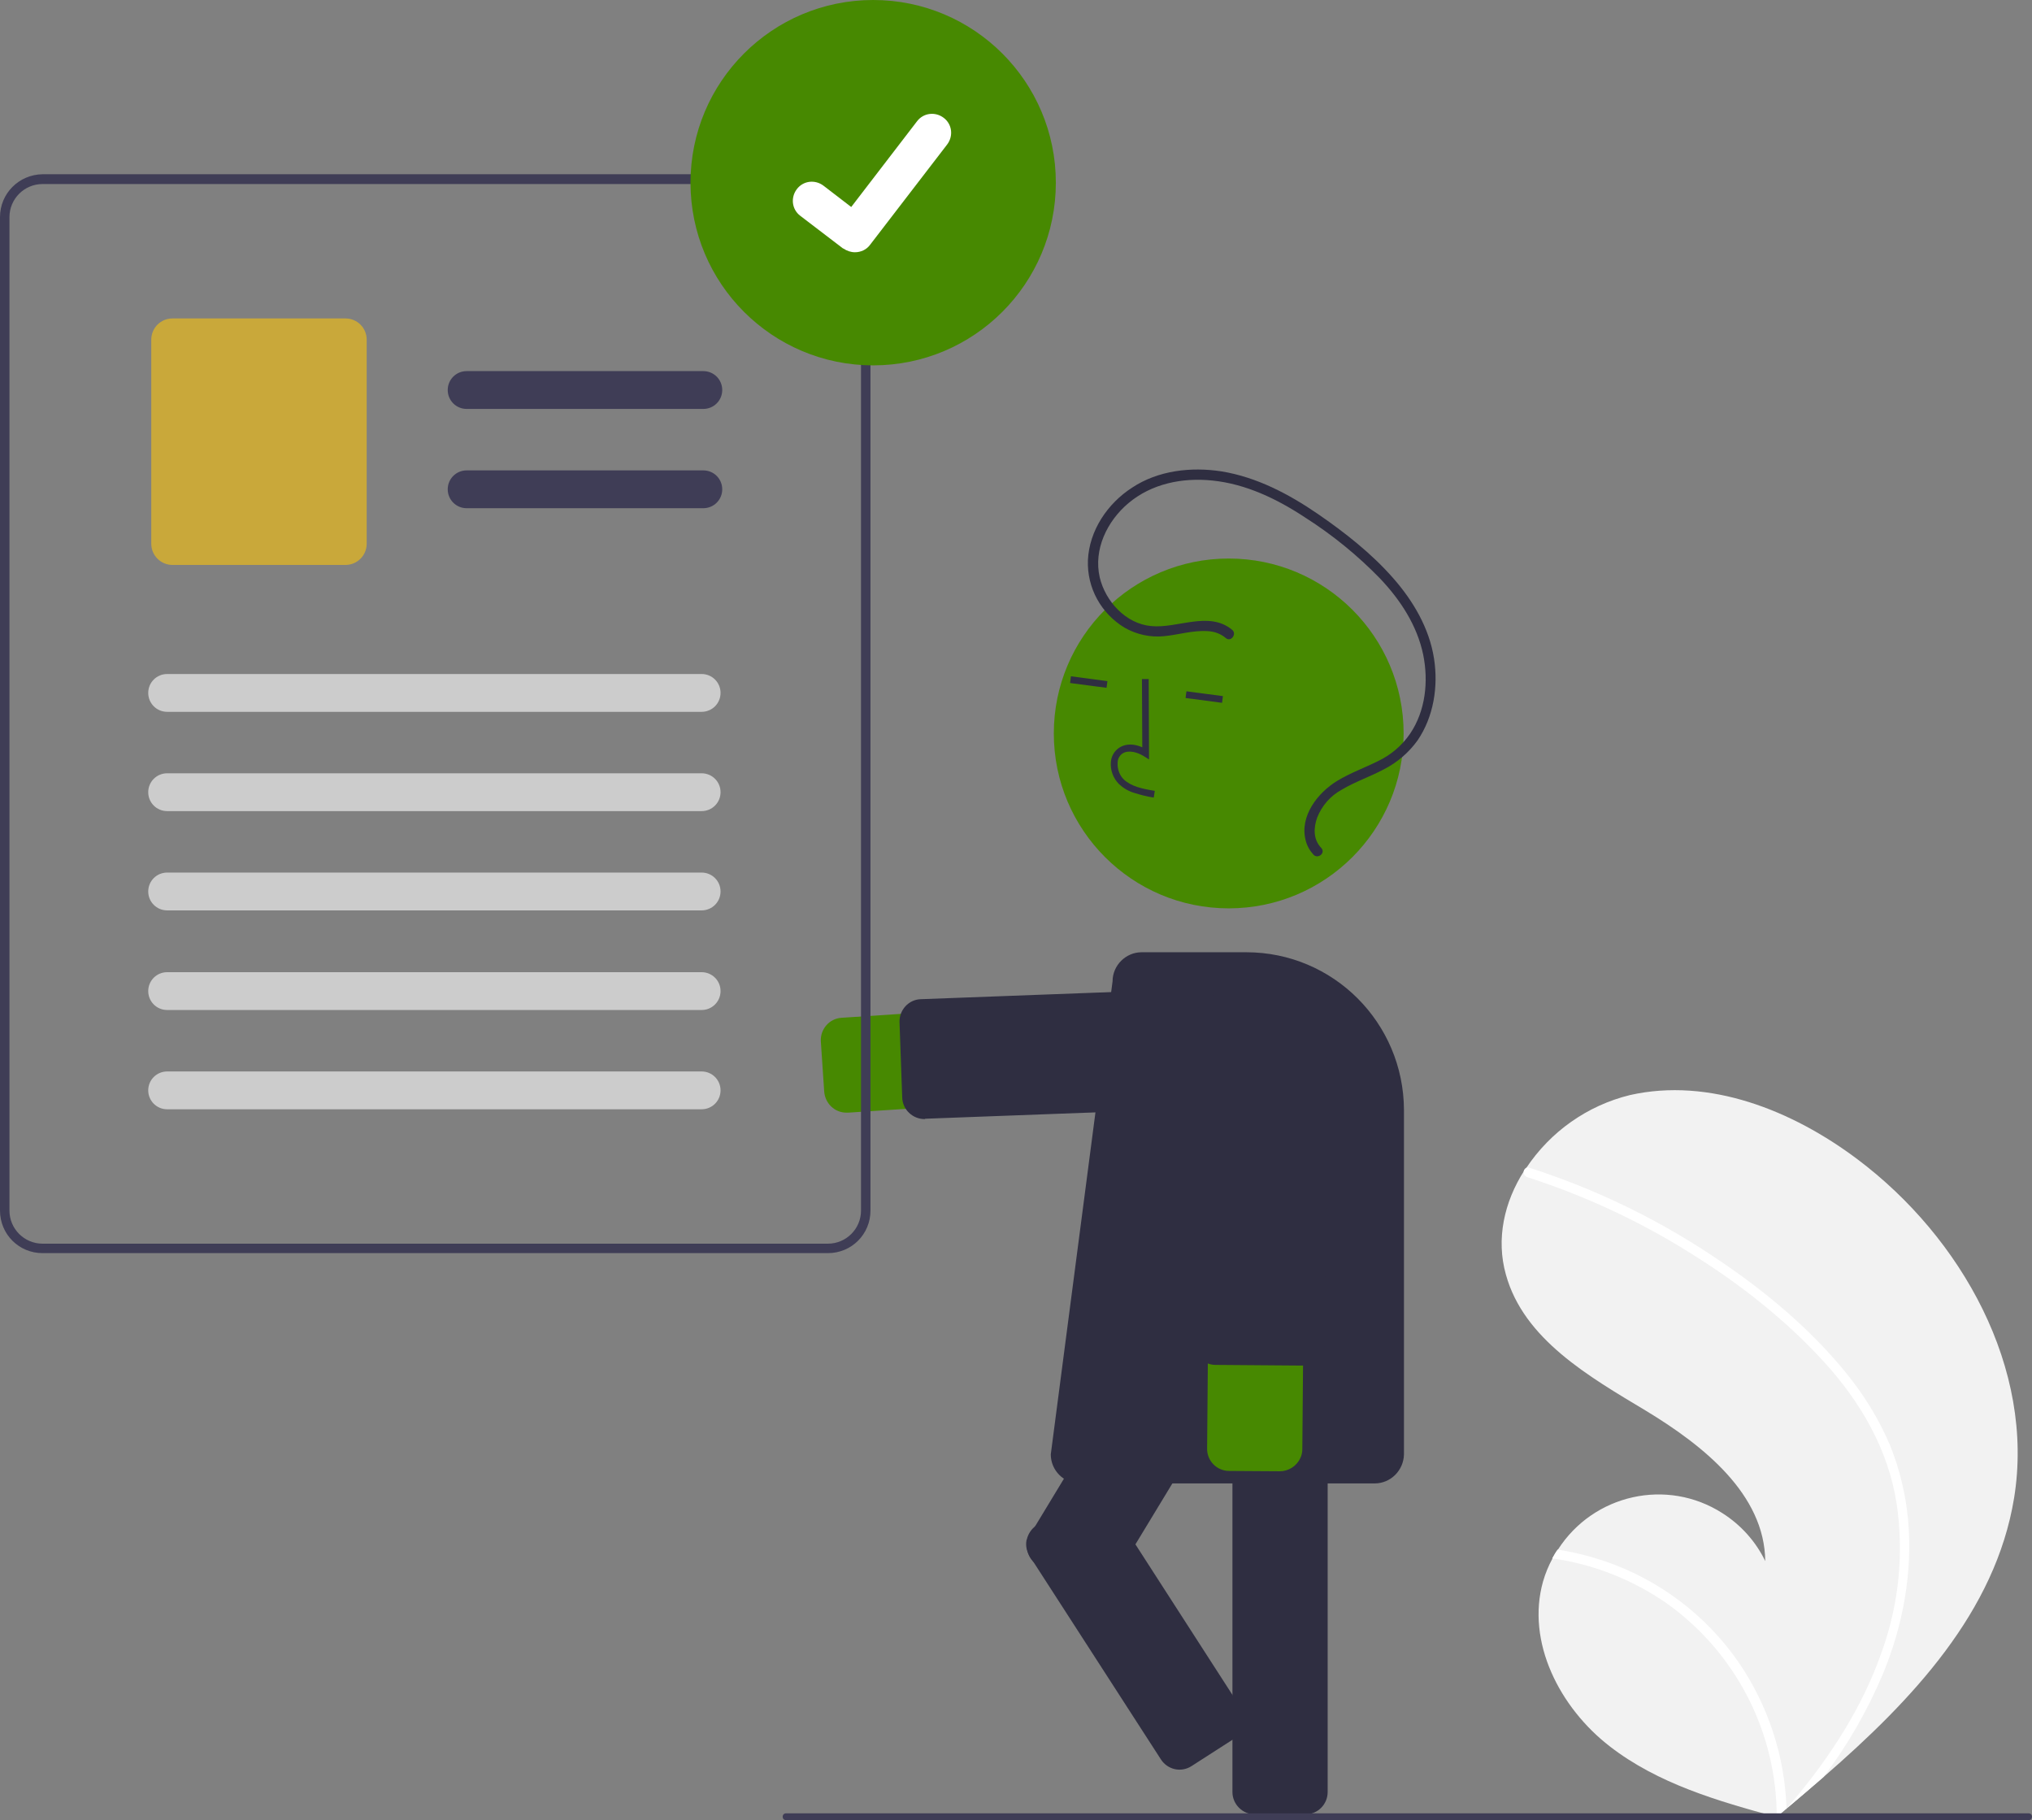<?xml version="1.0" encoding="utf-8"?>
<!-- Generator: Adobe Illustrator 21.0.0, SVG Export Plug-In . SVG Version: 6.00 Build 0)  -->
<svg version="1.1" id="ed87c231-0a5e-4106-ab1d-a76c85fd660b"
	 xmlns="http://www.w3.org/2000/svg" xmlns:xlink="http://www.w3.org/1999/xlink" x="0px" y="0px" viewBox="0 0 601.8 539"
	 style="enable-background:new 0 0 601.8 539;" xml:space="preserve">
<rect x="0" y="0" width="601.8" height="539" fill="#808080" stroke="none"/>
<style type="text/css">
	.st0{fill:#F2F2F2;}
	.st1{fill:#FFFFFF;}
	.st2{fill:#478901;}
	.st3{fill:#2F2E41;}
	.st4{fill:#3F3D56;}
	.st5{fill:#C9A83A;}
	.st6{fill:#CCCCCC;}
</style>
<path class="st0" d="M596.5,443.6c-5.5,33.7-30.1,59.8-56.4,82.6c-3.7,3.2-7.3,6.3-11,9.4c0,0-0.1,0-0.1,0.1
	c-0.2,0.1-0.4,0.3-0.5,0.4c-0.8,0.6-1.5,1.3-2.3,1.9l0.5,0.1l1.5,0.5c-0.5-0.1-1-0.3-1.5-0.4c-0.2,0-0.3-0.1-0.5-0.1
	c-17.4-4.7-35.2-9.9-49.4-20.9c-14.8-11.4-24.9-30.9-19.8-48.9c0.7-2.4,1.6-4.6,2.8-6.8c0.5-0.9,1-1.8,1.6-2.6
	c10.5-16.4,32.3-21.3,48.7-10.8c5.5,3.5,9.9,8.4,12.7,14.2c-0.2-19.8-18.3-34.2-35.3-44.5c-17-10.2-36.2-21.2-41.5-40.3
	c-3-10.6-0.5-21.6,5.4-30.8c0.2-0.3,0.4-0.6,0.6-0.8c7.2-10.8,18.1-18.5,30.7-21.6c23.5-5.3,48.1,4.5,67.4,19
	C581,366.5,602.7,405.3,596.5,443.6z"/>
<path class="st1" d="M546.6,406.4c5.4,6.6,9.9,13.9,13.2,21.7c2.8,7,4.6,14.4,5.3,22c1.4,15.5-1.5,31.2-7.4,45.5
	c-4.6,10.9-10.5,21.2-17.6,30.6c-3.7,3.2-7.3,6.3-11,9.4c0,0-0.1,0-0.1,0.1c-0.2,0.1-0.4,0.3-0.5,0.4c-0.8,0.6-1.5,1.3-2.3,1.9
	l0.5,0.1l1.5,0.5c-0.5-0.1-1-0.3-1.5-0.4c-0.2,0-0.3-0.1-0.5-0.1c0-25.1-12.1-48.7-32.6-63.3c-10.1-7-21.7-11.6-33.9-13.3
	c0.5-0.9,1-1.8,1.6-2.6c4.7,0.7,9.4,1.9,13.9,3.4c16.1,5.5,30.1,16,39.8,30.1c8.7,12.8,13.6,27.7,14.1,43.2c0.6-0.7,1.2-1.4,1.8-2.1
	c11.2-13.3,20.8-28.1,26.5-44.6c5-14,6.5-29,4.3-43.7c-2.5-16-10.7-30.1-21.6-42c-11.6-12.7-25.5-23.5-40.1-32.5
	c-14.9-9.3-30.9-16.7-47.7-22.1c-0.8-0.3-1.2-1.1-1-1.9c0.1-0.3,0.3-0.6,0.6-0.8c0.3-0.2,0.7-0.2,1-0.1c2.1,0.7,4.1,1.3,6.2,2.1
	c17,6,33.2,14.1,48.2,24.1C521.7,381.5,535.6,392.9,546.6,406.4z"/>
<path class="st2" d="M250.7,329.5c-3.5,0-6.3-2.7-6.6-6.2l-1-14.9c-0.2-3.6,2.5-6.8,6.2-7l117.1-7.7c7.8-0.5,14.5,5.4,15,13.1
	c0.5,7.8-5.4,14.5-13.1,15c0,0,0,0,0,0l-117.1,7.7C251,329.5,250.8,329.5,250.7,329.5z"/>
<path class="st3" d="M273.8,331.4c-3.5,0-6.5-2.8-6.6-6.4l-0.8-22.3c-0.1-3.6,2.7-6.7,6.3-6.8c0,0,0,0,0,0l96.3-3.6
	c3.6-0.1,6.7,2.7,6.8,6.3l0.8,22.3c0.1,3.6-2.7,6.7-6.3,6.8c0,0,0,0,0,0l-96.3,3.6C274,331.4,273.9,331.4,273.8,331.4z"/>
<path class="st3" d="M386.6,537.3h-15c-3.6,0-6.6-3-6.6-6.6V405.8c0-3.6,3-6.6,6.6-6.6h15c3.6,0,6.6,3,6.6,6.6v124.9
	C393.2,534.3,390.3,537.3,386.6,537.3z"/>
<path class="st3" d="M320.1,471.3l-12.8-7.8c-3.1-1.9-4.1-5.9-2.2-9.1l64.7-106.8c1.9-3.1,5.9-4.1,9.1-2.2l12.8,7.8
	c3.1,1.9,4.1,5.9,2.2,9.1L329.2,469C327.3,472.2,323.3,473.1,320.1,471.3z"/>
<circle class="st2" cx="363.9" cy="217.2" r="51.8"/>
<path class="st3" d="M335.9,234.8c-1.7-0.5-3.2-1.4-4.5-2.6c-1.7-1.7-2.6-4.1-2.4-6.5c0.1-1.7,1-3.3,2.5-4.3
	c1.9-1.2,4.3-1.2,6.8-0.1l-0.1-20.2l2,0l0.1,23.8l-1.6-1c-1.8-1.1-4.4-1.9-6.2-0.8c-0.9,0.6-1.5,1.6-1.5,2.8
	c-0.1,1.8,0.5,3.6,1.8,4.9c2.2,2.1,5.5,2.8,9.2,3.4l-0.3,2C339.7,235.9,337.8,235.4,335.9,234.8z"/>
<rect x="321.5" y="196.3" transform="matrix(0.131 -0.991 0.991 0.131 80.263 495.154)" class="st3" width="2" height="10.9"/>
<rect x="355.8" y="200.8" transform="matrix(0.131 -0.991 0.991 0.131 105.516 532.997)" class="st3" width="2" height="10.9"/>
<path class="st3" d="M407.1,439.3h-87.3c-4.8,0-8.6-3.9-8.6-8.6l18.3-140.1c0-4.7,3.9-8.6,8.6-8.6h31c25.8,0,46.6,20.9,46.7,46.7
	v102C415.7,435.4,411.9,439.3,407.1,439.3z"/>
<path class="st2" d="M385.1,431.8c-1.1,2.4-3.5,3.9-6.1,3.9l-15-0.1c-3.6,0-6.6-3-6.5-6.7c0,0,0,0,0,0l1-117.4
	c0.1-7.8,6.4-14,14.2-14c7.8,0.1,14,6.4,14,14.2c0,0,0,0,0,0l-1,117.4C385.7,430.1,385.5,431,385.1,431.8z"/>
<path class="st3" d="M391.7,400.5c-1.1,2.4-3.5,3.9-6.1,3.9l-25.6-0.2c-3.6,0-6.6-3-6.5-6.7l0.8-96.4c0-3.6,3-6.6,6.7-6.5
	c0,0,0,0,0,0l25.6,0.2c3.6,0,6.6,3,6.5,6.7c0,0,0,0,0,0l-0.8,96.4C392.3,398.7,392.1,399.7,391.7,400.5z"/>
<path class="st3" d="M364.9,186.5c-6.9-5.7-16.2-0.3-24-1.1c-7.5-0.7-13.5-7.3-15.2-14.4c-1.9-8.3,2.2-16.7,8.5-22
	c6.9-5.8,16-7.6,24.8-6.7c10,1,19.3,5.5,27.6,11c8,5.1,15.5,11.2,22.1,18c6,6.3,11,13.9,12.8,22.6c1.6,7.9,0.7,16.6-3.9,23.4
	c-2.4,3.5-5.7,6.3-9.5,8.1c-4,2-8.2,3.5-12,5.8c-5.8,3.5-11.3,10.5-9.4,17.7c0.4,1.6,1.2,3,2.3,4.2c1.3,1.4,3.7-0.5,2.3-2
	c-2.4-2.5-2.3-5.9-1.2-9c1.4-3.5,3.9-6.4,7.2-8.2c4-2.4,8.5-3.9,12.6-6.1c3.9-2,7.3-4.9,9.9-8.5c4.8-7,6.2-16,4.9-24.3
	c-1.4-9-6.2-17.1-12.1-23.8c-6.4-7.3-14.3-13.5-22.3-19c-8.6-5.9-18.1-10.9-28.5-12.6c-9-1.4-18.8-0.3-26.5,4.8
	c-7.3,4.7-12.7,12.7-13.1,21.5c-0.3,8.2,3.9,15.8,10.9,20c3.5,2,7.6,2.9,11.6,2.5c4.3-0.4,8.6-1.8,13-1.5c2,0.1,3.9,0.8,5.4,2.1
	C364.6,190.2,366.4,187.7,364.9,186.5L364.9,186.5z"/>
<path class="st3" d="M304,456.2c0-0.1,0-0.2,0.1-0.3c0.4-1.7,1.4-3.2,2.9-4.2l12.6-8.1c3.1-2,7.1-1.1,9.1,2l38.8,60.2
	c2,3.1,1.1,7.1-2,9.1l-12.6,8.1c-3.1,2-7.1,1.1-9.1-2L305,460.9C304.1,459.5,303.7,457.8,304,456.2z"/>
<path id="a8ac6166-3ec4-44bd-a940-12ae5b8b67a0" class="st4" d="M256.8,59.4c-2-4.7-6.6-7.8-11.7-7.8H12.6C5.6,51.7,0,57.3,0,64.3
	v294.2c0,7,5.6,12.6,12.6,12.6h232.6c7,0,12.6-5.6,12.6-12.6V64.3C257.8,62.6,257.5,61,256.8,59.4L256.8,59.4z M255,358.5
	c0,5.4-4.4,9.8-9.8,9.8H12.6c-5.4,0-9.8-4.4-9.8-9.8V64.3c0-5.4,4.4-9.8,9.8-9.8h232.6c4,0,7.6,2.5,9.1,6.2c0.1,0.4,0.3,0.7,0.4,1.1
	c0.2,0.8,0.3,1.7,0.3,2.5L255,358.5z"/>
<path id="a2e3fa0b-f178-421f-a74c-d97ebf543334" class="st4" d="M208.3,121.1h-70.1c-3.1,0-5.6-2.5-5.6-5.6c0-3.1,2.5-5.6,5.6-5.6
	c0,0,0,0,0,0h70.1c3.1,0,5.6,2.5,5.6,5.6C213.9,118.6,211.4,121.1,208.3,121.1C208.3,121.1,208.3,121.1,208.3,121.1L208.3,121.1z"/>
<path id="b8b248e7-1a59-4f26-9a1f-f08ba006a4a5" class="st4" d="M208.3,150.5h-70.1c-3.1,0-5.6-2.5-5.6-5.6c0-3.1,2.5-5.6,5.6-5.6
	c0,0,0,0,0,0h70.1c3.1,0,5.6,2.5,5.6,5.6C213.9,148,211.4,150.5,208.3,150.5C208.3,150.5,208.3,150.5,208.3,150.5L208.3,150.5z"/>
<path id="bda578db-f3c3-41a7-b056-20e03a5846b5" class="st5" d="M102.3,167.3H51.1c-3.5,0-6.3-2.8-6.3-6.3v-60.4
	c0-3.5,2.8-6.3,6.3-6.3h51.2c3.5,0,6.3,2.8,6.3,6.3V161C108.6,164.5,105.8,167.3,102.3,167.3z"/>
<path id="f14e980f-453d-4106-8f6f-6df09975b283" class="st6" d="M207.8,210.8H49.5c-3.1,0-5.6-2.5-5.6-5.6c0-3.1,2.5-5.6,5.6-5.6
	h158.3c3.1,0,5.6,2.5,5.6,5.6C213.4,208.3,210.9,210.8,207.8,210.8C207.8,210.8,207.8,210.8,207.8,210.8z"/>
<path id="a41c7d3f-1ab8-4fa8-8fe0-c7e1addd1852" class="st6" d="M207.8,240.2H49.5c-3.1,0-5.6-2.5-5.6-5.6c0-3.1,2.5-5.6,5.6-5.6
	h158.3c3.1,0,5.6,2.5,5.6,5.6C213.4,237.7,210.9,240.2,207.8,240.2C207.8,240.2,207.8,240.2,207.8,240.2z"/>
<path id="edc5b707-0197-4423-9b0e-a0519931be3d" class="st6" d="M207.8,269.6H49.5c-3.1,0-5.6-2.5-5.6-5.6c0-3.1,2.5-5.6,5.6-5.6
	h158.3c3.1,0,5.6,2.5,5.6,5.6C213.4,267.1,210.9,269.6,207.8,269.6C207.8,269.6,207.8,269.6,207.8,269.6z"/>
<path id="fb042130-6ee2-42a1-966d-03aff1c9a355" class="st6" d="M207.8,299.1H49.5c-3.1,0-5.6-2.5-5.6-5.6c0-3.1,2.5-5.6,5.6-5.6
	h158.3c3.1,0,5.6,2.5,5.6,5.6C213.4,296.6,210.9,299.1,207.8,299.1C207.8,299.1,207.8,299.1,207.8,299.1z"/>
<path id="be06b282-4586-4a92-87f7-3b8195752fb5" class="st6" d="M207.8,328.5H49.5c-3.1,0-5.6-2.5-5.6-5.6c0-3.1,2.5-5.6,5.6-5.6
	h158.3c3.1,0,5.6,2.5,5.6,5.6C213.4,326,210.9,328.5,207.8,328.5C207.8,328.5,207.8,328.5,207.8,328.5z"/>
<circle id="b1bf23b1-fd72-4a0f-8358-88f260cf5936" class="st2" cx="258.6" cy="54.1" r="54.1"/>
<path id="a3de7fb3-a6ab-4159-b608-3b82343f6a5d" class="st1" d="M253.2,74.7c-1.2,0-2.4-0.4-3.4-1.1l-0.1,0l-12.7-9.7
	c-2.5-1.9-2.9-5.4-1-7.9s5.4-2.9,7.9-1l8.2,6.3l19.5-25.4c1.9-2.5,5.4-2.9,7.9-1c0,0,0,0,0,0l0,0l-0.1,0.2l0.1-0.2
	c2.5,1.9,2.9,5.4,1,7.9l-22.9,29.8C256.6,73.9,255,74.7,253.2,74.7L253.2,74.7z"/>
<path class="st4" d="M600.8,539h-368c-0.6,0-1-0.4-1-1s0.4-1,1-1h368c0.6,0,1,0.4,1,1S601.4,539,600.8,539z"/>
</svg>
